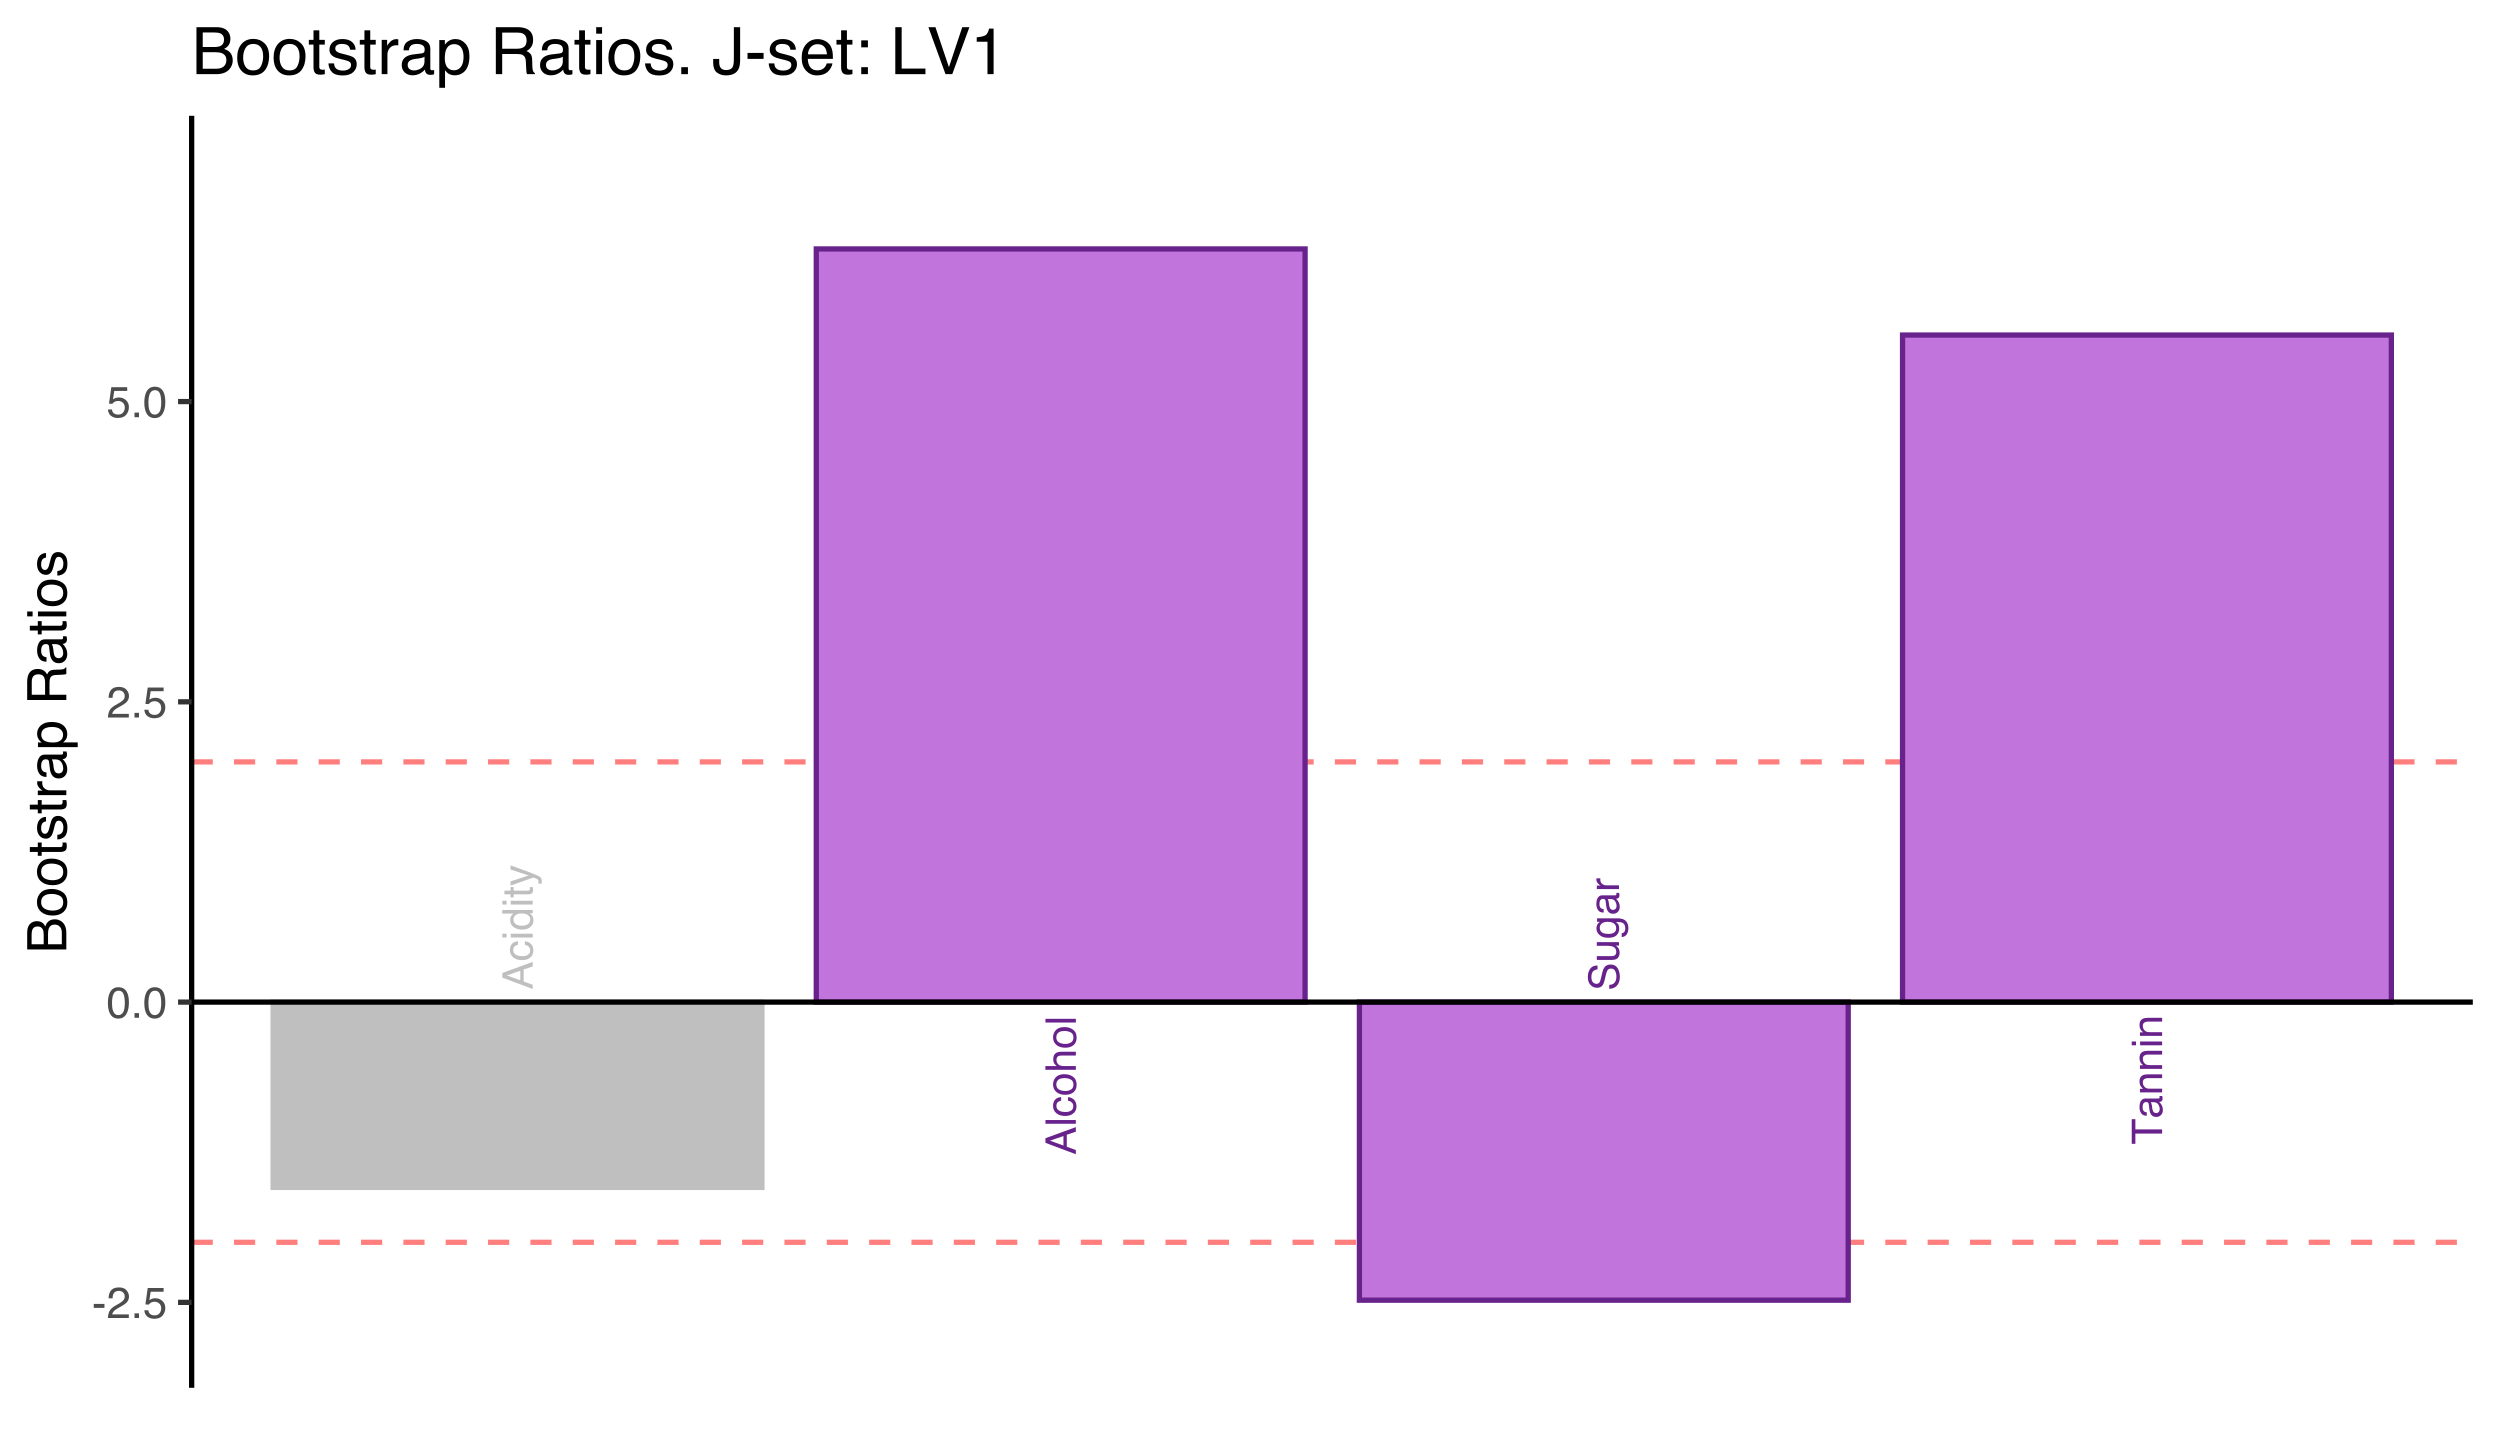 <?xml version="1.0" encoding="UTF-8"?>
<svg xmlns="http://www.w3.org/2000/svg" xmlns:xlink="http://www.w3.org/1999/xlink" width="504pt" height="288pt" viewBox="0 0 504 288" version="1.1">
<defs>
<g>
<symbol overflow="visible" id="glyph0-0">
<path style="stroke:none;" d="M 0 -0.281 L -6.125 -0.281 L -6.125 -5.125 L 0 -5.125 Z M -0.766 -4.359 L -5.359 -4.359 L -5.359 -1.047 L -0.766 -1.047 Z M -0.766 -4.359 "/>
</symbol>
<symbol overflow="visible" id="glyph0-1">
<path style="stroke:none;" d="M -2.5 -3.797 L -5.219 -2.859 L -2.5 -1.875 Z M -6.125 -2.422 L -6.125 -3.359 L 0 -5.594 L 0 -4.672 L -1.828 -4.062 L -1.828 -1.641 L 0 -0.969 L 0 -0.125 Z M -6.125 -2.422 "/>
</symbol>
<symbol overflow="visible" id="glyph0-2">
<path style="stroke:none;" d="M -4.594 -2.266 C -4.594 -2.773 -4.469 -3.188 -4.219 -3.5 C -3.977 -3.812 -3.562 -4 -2.969 -4.062 L -2.969 -3.344 C -3.238 -3.289 -3.461 -3.188 -3.641 -3.031 C -3.828 -2.875 -3.922 -2.617 -3.922 -2.266 C -3.922 -1.785 -3.688 -1.445 -3.219 -1.25 C -2.914 -1.113 -2.539 -1.047 -2.094 -1.047 C -1.645 -1.047 -1.27 -1.141 -0.969 -1.328 C -0.664 -1.516 -0.516 -1.812 -0.516 -2.219 C -0.516 -2.531 -0.609 -2.773 -0.797 -2.953 C -0.984 -3.141 -1.242 -3.27 -1.578 -3.344 L -1.578 -4.062 C -0.984 -3.977 -0.551 -3.77 -0.281 -3.438 C -0.008 -3.102 0.125 -2.676 0.125 -2.156 C 0.125 -1.57 -0.086 -1.109 -0.516 -0.766 C -0.941 -0.422 -1.473 -0.25 -2.109 -0.25 C -2.891 -0.25 -3.5 -0.438 -3.938 -0.812 C -4.375 -1.195 -4.594 -1.68 -4.594 -2.266 Z M -4.562 -2.156 Z M -4.562 -2.156 "/>
</symbol>
<symbol overflow="visible" id="glyph0-3">
<path style="stroke:none;" d="M -4.438 -0.547 L -4.438 -1.312 L 0 -1.312 L 0 -0.547 Z M -6.125 -0.547 L -6.125 -1.312 L -5.266 -1.312 L -5.266 -0.547 Z M -6.125 -0.547 "/>
</symbol>
<symbol overflow="visible" id="glyph0-4">
<path style="stroke:none;" d="M -2.172 -1.031 C -1.703 -1.031 -1.305 -1.129 -0.984 -1.328 C -0.66 -1.535 -0.5 -1.859 -0.5 -2.297 C -0.5 -2.648 -0.645 -2.938 -0.938 -3.156 C -1.238 -3.383 -1.672 -3.5 -2.234 -3.5 C -2.797 -3.5 -3.211 -3.379 -3.484 -3.141 C -3.754 -2.91 -3.891 -2.629 -3.891 -2.297 C -3.891 -1.922 -3.742 -1.613 -3.453 -1.375 C -3.16 -1.145 -2.734 -1.031 -2.172 -1.031 Z M -4.547 -2.156 C -4.547 -2.5 -4.473 -2.785 -4.328 -3.016 C -4.242 -3.148 -4.098 -3.301 -3.891 -3.469 L -6.141 -3.469 L -6.141 -4.188 L 0 -4.188 L 0 -3.516 L -0.625 -3.516 C -0.344 -3.336 -0.141 -3.129 -0.016 -2.891 C 0.098 -2.648 0.156 -2.379 0.156 -2.078 C 0.156 -1.578 -0.051 -1.145 -0.469 -0.781 C -0.883 -0.414 -1.441 -0.234 -2.141 -0.234 C -2.785 -0.234 -3.348 -0.398 -3.828 -0.734 C -4.305 -1.066 -4.547 -1.539 -4.547 -2.156 Z M -4.547 -2.156 "/>
</symbol>
<symbol overflow="visible" id="glyph0-5">
<path style="stroke:none;" d="M -5.703 -0.703 L -5.703 -1.453 L -4.469 -1.453 L -4.469 -2.172 L -3.844 -2.172 L -3.844 -1.453 L -0.938 -1.453 C -0.781 -1.453 -0.676 -1.504 -0.625 -1.609 C -0.594 -1.672 -0.578 -1.77 -0.578 -1.906 C -0.578 -1.945 -0.578 -1.988 -0.578 -2.031 C -0.578 -2.07 -0.582 -2.117 -0.594 -2.172 L 0 -2.172 C 0.02 -2.086 0.035 -2 0.047 -1.906 C 0.066 -1.812 0.078 -1.707 0.078 -1.594 C 0.078 -1.25 -0.008 -1.016 -0.188 -0.891 C -0.375 -0.766 -0.609 -0.703 -0.891 -0.703 L -3.844 -0.703 L -3.844 -0.094 L -4.469 -0.094 L -4.469 -0.703 Z M -5.703 -0.703 "/>
</symbol>
<symbol overflow="visible" id="glyph0-6">
<path style="stroke:none;" d="M -4.469 -3.344 L -4.469 -4.172 C -4.176 -4.055 -3.52 -3.82 -2.5 -3.469 C -1.738 -3.188 -1.113 -2.957 -0.625 -2.781 C 0.508 -2.344 1.203 -2.035 1.453 -1.859 C 1.703 -1.68 1.828 -1.379 1.828 -0.953 C 1.828 -0.836 1.82 -0.75 1.812 -0.688 C 1.801 -0.633 1.785 -0.566 1.766 -0.484 L 1.094 -0.484 C 1.125 -0.617 1.145 -0.711 1.156 -0.766 C 1.164 -0.828 1.172 -0.879 1.172 -0.922 C 1.172 -1.066 1.145 -1.172 1.094 -1.234 C 1.051 -1.297 0.992 -1.352 0.922 -1.406 C 0.898 -1.414 0.785 -1.461 0.578 -1.547 C 0.379 -1.629 0.227 -1.691 0.125 -1.734 L -4.469 -0.094 L -4.469 -0.938 L -0.828 -2.141 Z M -4.562 -2.125 Z M -4.562 -2.125 "/>
</symbol>
<symbol overflow="visible" id="glyph0-7">
<path style="stroke:none;" d="M -6.125 -0.578 L -6.125 -1.328 L 0 -1.328 L 0 -0.578 Z M -6.125 -0.578 "/>
</symbol>
<symbol overflow="visible" id="glyph0-8">
<path style="stroke:none;" d="M -0.484 -2.312 C -0.484 -2.812 -0.672 -3.156 -1.047 -3.344 C -1.422 -3.531 -1.836 -3.625 -2.297 -3.625 C -2.711 -3.625 -3.051 -3.555 -3.312 -3.422 C -3.727 -3.211 -3.938 -2.848 -3.938 -2.328 C -3.938 -1.867 -3.758 -1.535 -3.406 -1.328 C -3.062 -1.117 -2.641 -1.016 -2.141 -1.016 C -1.672 -1.016 -1.273 -1.117 -0.953 -1.328 C -0.641 -1.535 -0.484 -1.863 -0.484 -2.312 Z M -4.594 -2.344 C -4.594 -2.926 -4.398 -3.414 -4.016 -3.812 C -3.629 -4.207 -3.066 -4.406 -2.328 -4.406 C -1.609 -4.406 -1.016 -4.227 -0.547 -3.875 C -0.078 -3.531 0.156 -2.988 0.156 -2.25 C 0.156 -1.633 -0.047 -1.145 -0.453 -0.781 C -0.867 -0.426 -1.43 -0.25 -2.141 -0.25 C -2.879 -0.25 -3.473 -0.438 -3.922 -0.812 C -4.367 -1.195 -4.594 -1.707 -4.594 -2.344 Z M -4.562 -2.328 Z M -4.562 -2.328 "/>
</symbol>
<symbol overflow="visible" id="glyph0-9">
<path style="stroke:none;" d="M -6.141 -0.547 L -6.141 -1.297 L -3.859 -1.297 C -4.078 -1.473 -4.234 -1.633 -4.328 -1.781 C -4.484 -2.02 -4.562 -2.32 -4.562 -2.688 C -4.562 -3.332 -4.336 -3.77 -3.891 -4 C -3.641 -4.125 -3.297 -4.188 -2.859 -4.188 L 0 -4.188 L 0 -3.422 L -2.812 -3.422 C -3.133 -3.422 -3.375 -3.379 -3.531 -3.297 C -3.781 -3.16 -3.906 -2.906 -3.906 -2.531 C -3.906 -2.219 -3.797 -1.93 -3.578 -1.672 C -3.359 -1.422 -2.953 -1.297 -2.359 -1.297 L 0 -1.297 L 0 -0.547 Z M -6.141 -0.547 "/>
</symbol>
<symbol overflow="visible" id="glyph0-10">
<path style="stroke:none;" d="M -1.969 -1.188 C -1.625 -1.207 -1.344 -1.289 -1.125 -1.438 C -0.719 -1.707 -0.516 -2.191 -0.516 -2.891 C -0.516 -3.203 -0.562 -3.484 -0.656 -3.734 C -0.82 -4.234 -1.129 -4.484 -1.578 -4.484 C -1.91 -4.484 -2.148 -4.379 -2.297 -4.172 C -2.43 -3.961 -2.551 -3.629 -2.656 -3.172 L -2.844 -2.344 C -2.969 -1.801 -3.102 -1.422 -3.25 -1.203 C -3.5 -0.805 -3.879 -0.609 -4.391 -0.609 C -4.941 -0.609 -5.395 -0.801 -5.75 -1.188 C -6.102 -1.57 -6.281 -2.109 -6.281 -2.797 C -6.281 -3.441 -6.125 -3.988 -5.812 -4.438 C -5.5 -4.883 -5.004 -5.109 -4.328 -5.109 L -4.328 -4.328 C -4.648 -4.285 -4.898 -4.195 -5.078 -4.062 C -5.398 -3.812 -5.562 -3.383 -5.562 -2.781 C -5.562 -2.289 -5.457 -1.938 -5.25 -1.719 C -5.039 -1.508 -4.801 -1.406 -4.531 -1.406 C -4.227 -1.406 -4.008 -1.531 -3.875 -1.781 C -3.781 -1.945 -3.672 -2.316 -3.547 -2.891 L -3.344 -3.75 C -3.25 -4.164 -3.117 -4.484 -2.953 -4.703 C -2.672 -5.098 -2.258 -5.297 -1.719 -5.297 C -1.039 -5.297 -0.555 -5.047 -0.266 -4.547 C 0.023 -4.055 0.172 -3.484 0.172 -2.828 C 0.172 -2.066 -0.02 -1.473 -0.406 -1.047 C -0.789 -0.617 -1.312 -0.406 -1.969 -0.406 Z M -6.281 -2.859 Z M -6.281 -2.859 "/>
</symbol>
<symbol overflow="visible" id="glyph0-11">
<path style="stroke:none;" d="M -4.469 -1.297 L -1.5 -1.297 C -1.27 -1.297 -1.082 -1.332 -0.938 -1.406 C -0.676 -1.539 -0.547 -1.789 -0.547 -2.156 C -0.547 -2.676 -0.773 -3.031 -1.234 -3.219 C -1.484 -3.32 -1.828 -3.375 -2.266 -3.375 L -4.469 -3.375 L -4.469 -4.125 L 0 -4.125 L 0 -3.422 L -0.656 -3.422 C -0.488 -3.328 -0.348 -3.207 -0.234 -3.062 C 0.004 -2.77 0.125 -2.422 0.125 -2.016 C 0.125 -1.379 -0.086 -0.945 -0.516 -0.719 C -0.742 -0.594 -1.047 -0.531 -1.422 -0.531 L -4.469 -0.531 Z M -4.562 -2.328 Z M -4.562 -2.328 "/>
</symbol>
<symbol overflow="visible" id="glyph0-12">
<path style="stroke:none;" d="M -4.547 -2.125 C -4.547 -2.477 -4.457 -2.785 -4.281 -3.047 C -4.188 -3.18 -4.047 -3.32 -3.859 -3.469 L -4.422 -3.469 L -4.422 -4.172 L -0.359 -4.172 C 0.203 -4.172 0.648 -4.086 0.984 -3.922 C 1.586 -3.609 1.891 -3.02 1.891 -2.156 C 1.891 -1.676 1.781 -1.27 1.562 -0.938 C 1.344 -0.613 1.004 -0.43 0.547 -0.391 L 0.547 -1.156 C 0.754 -1.188 0.91 -1.258 1.016 -1.375 C 1.18 -1.539 1.266 -1.805 1.266 -2.172 C 1.266 -2.742 1.062 -3.117 0.656 -3.297 C 0.414 -3.398 -0.008 -3.445 -0.625 -3.438 C -0.395 -3.289 -0.223 -3.113 -0.109 -2.906 C -0.004 -2.695 0.047 -2.414 0.047 -2.062 C 0.047 -1.582 -0.117 -1.16 -0.453 -0.797 C -0.797 -0.43 -1.363 -0.25 -2.156 -0.25 C -2.906 -0.25 -3.488 -0.43 -3.906 -0.797 C -4.332 -1.16 -4.547 -1.602 -4.547 -2.125 Z M -2.25 -3.469 C -2.801 -3.469 -3.207 -3.352 -3.469 -3.125 C -3.738 -2.906 -3.875 -2.617 -3.875 -2.266 C -3.875 -1.734 -3.629 -1.367 -3.141 -1.172 C -2.867 -1.078 -2.52 -1.031 -2.094 -1.031 C -1.594 -1.031 -1.211 -1.129 -0.953 -1.328 C -0.691 -1.535 -0.562 -1.812 -0.562 -2.156 C -0.562 -2.695 -0.801 -3.078 -1.281 -3.297 C -1.562 -3.41 -1.883 -3.469 -2.25 -3.469 Z M -4.562 -2.219 Z M -4.562 -2.219 "/>
</symbol>
<symbol overflow="visible" id="glyph0-13">
<path style="stroke:none;" d="M -1.188 -1.125 C -0.969 -1.125 -0.797 -1.203 -0.672 -1.359 C -0.547 -1.516 -0.484 -1.703 -0.484 -1.922 C -0.484 -2.18 -0.547 -2.438 -0.672 -2.688 C -0.867 -3.102 -1.203 -3.312 -1.672 -3.312 L -2.266 -3.312 C -2.211 -3.219 -2.164 -3.098 -2.125 -2.953 C -2.082 -2.816 -2.055 -2.676 -2.047 -2.531 L -1.984 -2.078 C -1.941 -1.805 -1.883 -1.602 -1.812 -1.469 C -1.676 -1.238 -1.469 -1.125 -1.188 -1.125 Z M -2.703 -2.938 C -2.723 -3.113 -2.797 -3.227 -2.922 -3.281 C -2.984 -3.32 -3.078 -3.344 -3.203 -3.344 C -3.461 -3.344 -3.648 -3.25 -3.766 -3.062 C -3.879 -2.883 -3.938 -2.625 -3.938 -2.281 C -3.938 -1.895 -3.832 -1.617 -3.625 -1.453 C -3.5 -1.359 -3.32 -1.297 -3.094 -1.266 L -3.094 -0.578 C -3.645 -0.586 -4.023 -0.766 -4.234 -1.109 C -4.453 -1.453 -4.562 -1.848 -4.562 -2.297 C -4.562 -2.828 -4.461 -3.254 -4.266 -3.578 C -4.066 -3.898 -3.758 -4.062 -3.344 -4.062 L -0.766 -4.062 C -0.691 -4.062 -0.629 -4.078 -0.578 -4.109 C -0.535 -4.141 -0.516 -4.207 -0.516 -4.312 C -0.516 -4.344 -0.516 -4.379 -0.516 -4.422 C -0.516 -4.461 -0.52 -4.508 -0.531 -4.562 L 0.016 -4.562 C 0.055 -4.445 0.078 -4.359 0.078 -4.297 C 0.086 -4.234 0.094 -4.148 0.094 -4.047 C 0.094 -3.785 0.004 -3.598 -0.172 -3.484 C -0.273 -3.422 -0.414 -3.379 -0.594 -3.359 C -0.395 -3.203 -0.219 -2.977 -0.062 -2.688 C 0.082 -2.406 0.156 -2.094 0.156 -1.75 C 0.156 -1.332 0.031 -0.992 -0.219 -0.734 C -0.477 -0.473 -0.797 -0.344 -1.172 -0.344 C -1.586 -0.344 -1.906 -0.469 -2.125 -0.719 C -2.352 -0.977 -2.492 -1.32 -2.547 -1.75 Z M -4.562 -2.312 Z M -4.562 -2.312 "/>
</symbol>
<symbol overflow="visible" id="glyph0-14">
<path style="stroke:none;" d="M -4.469 -0.578 L -4.469 -1.281 L -3.688 -1.281 C -3.844 -1.344 -4.023 -1.484 -4.234 -1.703 C -4.453 -1.93 -4.562 -2.195 -4.562 -2.5 C -4.562 -2.508 -4.555 -2.531 -4.547 -2.562 C -4.547 -2.602 -4.547 -2.66 -4.547 -2.734 L -3.75 -2.734 C -3.758 -2.691 -3.766 -2.648 -3.766 -2.609 C -3.766 -2.578 -3.766 -2.539 -3.766 -2.5 C -3.766 -2.113 -3.645 -1.82 -3.406 -1.625 C -3.164 -1.426 -2.883 -1.328 -2.562 -1.328 L 0 -1.328 L 0 -0.578 Z M -4.469 -0.578 "/>
</symbol>
<symbol overflow="visible" id="glyph0-15">
<path style="stroke:none;" d="M -6.125 -5.109 L -5.391 -5.109 L -5.391 -3.047 L 0 -3.047 L 0 -2.203 L -5.391 -2.203 L -5.391 -0.141 L -6.125 -0.141 Z M -6.125 -5.109 "/>
</symbol>
<symbol overflow="visible" id="glyph0-16">
<path style="stroke:none;" d="M -4.469 -0.547 L -4.469 -1.266 L -3.828 -1.266 C -4.086 -1.473 -4.273 -1.691 -4.391 -1.922 C -4.504 -2.16 -4.562 -2.426 -4.562 -2.719 C -4.562 -3.352 -4.344 -3.781 -3.906 -4 C -3.656 -4.125 -3.305 -4.188 -2.859 -4.188 L 0 -4.188 L 0 -3.422 L -2.812 -3.422 C -3.082 -3.422 -3.301 -3.379 -3.469 -3.297 C -3.75 -3.172 -3.891 -2.93 -3.891 -2.578 C -3.891 -2.398 -3.867 -2.254 -3.828 -2.141 C -3.766 -1.93 -3.645 -1.75 -3.469 -1.594 C -3.32 -1.469 -3.172 -1.383 -3.016 -1.344 C -2.859 -1.312 -2.633 -1.297 -2.344 -1.297 L 0 -1.297 L 0 -0.547 Z M -4.562 -2.312 Z M -4.562 -2.312 "/>
</symbol>
<symbol overflow="visible" id="glyph1-0">
<path style="stroke:none;" d="M 0.281 0 L 0.281 -6.312 L 5.297 -6.312 L 5.297 0 Z M 4.5 -0.797 L 4.5 -5.516 L 1.078 -5.516 L 1.078 -0.797 Z M 4.5 -0.797 "/>
</symbol>
<symbol overflow="visible" id="glyph1-1">
<path style="stroke:none;" d="M 0.359 -2.844 L 2.516 -2.844 L 2.516 -2.047 L 0.359 -2.047 Z M 0.359 -2.844 "/>
</symbol>
<symbol overflow="visible" id="glyph1-2">
<path style="stroke:none;" d="M 0.281 0 C 0.301 -0.531 0.406 -0.988 0.594 -1.375 C 0.789 -1.77 1.164 -2.129 1.719 -2.453 L 2.547 -2.922 C 2.91 -3.141 3.164 -3.328 3.312 -3.484 C 3.551 -3.711 3.672 -3.984 3.672 -4.297 C 3.672 -4.648 3.562 -4.93 3.344 -5.141 C 3.133 -5.359 2.848 -5.469 2.484 -5.469 C 1.961 -5.469 1.598 -5.266 1.391 -4.859 C 1.285 -4.648 1.227 -4.352 1.219 -3.969 L 0.422 -3.969 C 0.43 -4.5 0.531 -4.938 0.719 -5.281 C 1.051 -5.875 1.645 -6.172 2.5 -6.172 C 3.195 -6.172 3.707 -5.977 4.031 -5.594 C 4.363 -5.219 4.531 -4.797 4.531 -4.328 C 4.531 -3.836 4.352 -3.414 4 -3.062 C 3.801 -2.863 3.441 -2.617 2.922 -2.328 L 2.344 -2 C 2.062 -1.844 1.836 -1.695 1.672 -1.562 C 1.391 -1.312 1.211 -1.035 1.141 -0.734 L 4.5 -0.734 L 4.5 0 Z M 0.281 0 "/>
</symbol>
<symbol overflow="visible" id="glyph1-3">
<path style="stroke:none;" d="M 0.75 -0.938 L 1.656 -0.938 L 1.656 0 L 0.75 0 Z M 0.75 -0.938 "/>
</symbol>
<symbol overflow="visible" id="glyph1-4">
<path style="stroke:none;" d="M 1.094 -1.562 C 1.133 -1.125 1.336 -0.82 1.703 -0.656 C 1.879 -0.57 2.094 -0.531 2.344 -0.531 C 2.801 -0.531 3.141 -0.676 3.359 -0.969 C 3.578 -1.258 3.688 -1.582 3.688 -1.938 C 3.688 -2.363 3.555 -2.691 3.297 -2.922 C 3.035 -3.16 2.719 -3.281 2.344 -3.281 C 2.082 -3.281 1.852 -3.227 1.656 -3.125 C 1.469 -3.02 1.305 -2.879 1.172 -2.703 L 0.5 -2.734 L 0.969 -6.047 L 4.172 -6.047 L 4.172 -5.297 L 1.562 -5.297 L 1.297 -3.594 C 1.43 -3.695 1.566 -3.773 1.703 -3.828 C 1.93 -3.93 2.195 -3.984 2.5 -3.984 C 3.062 -3.984 3.535 -3.801 3.922 -3.438 C 4.316 -3.07 4.516 -2.609 4.516 -2.047 C 4.516 -1.461 4.332 -0.945 3.969 -0.5 C 3.613 -0.062 3.047 0.156 2.266 0.156 C 1.754 0.156 1.305 0.016 0.922 -0.266 C 0.547 -0.547 0.332 -0.977 0.281 -1.562 Z M 1.094 -1.562 "/>
</symbol>
<symbol overflow="visible" id="glyph1-5">
<path style="stroke:none;" d="M 2.375 -6.156 C 3.176 -6.156 3.754 -5.828 4.109 -5.172 C 4.379 -4.66 4.516 -3.961 4.516 -3.078 C 4.516 -2.242 4.391 -1.555 4.141 -1.016 C 3.785 -0.223 3.195 0.172 2.375 0.172 C 1.633 0.172 1.082 -0.148 0.719 -0.797 C 0.426 -1.328 0.281 -2.047 0.281 -2.953 C 0.281 -3.648 0.367 -4.25 0.547 -4.75 C 0.879 -5.688 1.488 -6.156 2.375 -6.156 Z M 2.375 -0.531 C 2.77 -0.531 3.086 -0.707 3.328 -1.062 C 3.566 -1.426 3.688 -2.086 3.688 -3.047 C 3.688 -3.754 3.598 -4.332 3.422 -4.781 C 3.254 -5.227 2.922 -5.453 2.422 -5.453 C 1.973 -5.453 1.641 -5.238 1.422 -4.812 C 1.211 -4.383 1.109 -3.754 1.109 -2.922 C 1.109 -2.297 1.176 -1.789 1.312 -1.406 C 1.52 -0.82 1.875 -0.531 2.375 -0.531 Z M 2.375 -0.531 "/>
</symbol>
<symbol overflow="visible" id="glyph2-0">
<path style="stroke:none;" d="M 0 -0.359 L -7.891 -0.359 L -7.891 -6.625 L 0 -6.625 Z M -0.984 -5.625 L -6.906 -5.625 L -6.906 -1.344 L -0.984 -1.344 Z M -0.984 -5.625 "/>
</symbol>
<symbol overflow="visible" id="glyph2-1">
<path style="stroke:none;" d="M -4.562 -3.797 C -4.562 -4.254 -4.625 -4.609 -4.75 -4.859 C -4.938 -5.254 -5.289 -5.453 -5.812 -5.453 C -6.32 -5.453 -6.664 -5.238 -6.844 -4.812 C -6.945 -4.582 -7 -4.234 -7 -3.766 L -7 -1.859 L -4.562 -1.859 Z M -0.906 -4.156 C -0.906 -4.812 -1.098 -5.281 -1.484 -5.562 C -1.723 -5.738 -2.016 -5.828 -2.359 -5.828 C -2.93 -5.828 -3.32 -5.57 -3.531 -5.062 C -3.633 -4.789 -3.688 -4.43 -3.688 -3.984 L -3.688 -1.859 L -0.906 -1.859 Z M -7.891 -0.812 L -7.891 -4.203 C -7.891 -5.129 -7.613 -5.785 -7.062 -6.172 C -6.738 -6.398 -6.363 -6.516 -5.938 -6.516 C -5.438 -6.516 -5.023 -6.375 -4.703 -6.094 C -4.535 -5.945 -4.383 -5.734 -4.25 -5.453 C -4.094 -5.859 -3.922 -6.16 -3.734 -6.359 C -3.391 -6.711 -2.91 -6.891 -2.297 -6.891 C -1.797 -6.891 -1.336 -6.734 -0.922 -6.422 C -0.305 -5.941 0 -5.18 0 -4.141 L 0 -0.812 Z M -7.891 -0.812 "/>
</symbol>
<symbol overflow="visible" id="glyph2-2">
<path style="stroke:none;" d="M -0.625 -2.984 C -0.625 -3.629 -0.863 -4.07 -1.344 -4.312 C -1.832 -4.551 -2.375 -4.672 -2.969 -4.672 C -3.508 -4.672 -3.945 -4.582 -4.281 -4.406 C -4.812 -4.133 -5.078 -3.664 -5.078 -3 C -5.078 -2.406 -4.848 -1.973 -4.391 -1.703 C -3.941 -1.441 -3.398 -1.312 -2.766 -1.312 C -2.148 -1.312 -1.641 -1.441 -1.234 -1.703 C -0.828 -1.973 -0.625 -2.398 -0.625 -2.984 Z M -5.922 -3.031 C -5.922 -3.77 -5.672 -4.395 -5.172 -4.906 C -4.68 -5.414 -3.957 -5.672 -3 -5.672 C -2.07 -5.672 -1.305 -5.445 -0.703 -5 C -0.098 -4.551 0.203 -3.852 0.203 -2.906 C 0.203 -2.113 -0.062 -1.484 -0.594 -1.016 C -1.125 -0.547 -1.844 -0.312 -2.75 -0.312 C -3.719 -0.312 -4.488 -0.555 -5.062 -1.047 C -5.633 -1.535 -5.922 -2.195 -5.922 -3.031 Z M -5.891 -3 Z M -5.891 -3 "/>
</symbol>
<symbol overflow="visible" id="glyph2-3">
<path style="stroke:none;" d="M -7.359 -0.906 L -7.359 -1.875 L -5.75 -1.875 L -5.75 -2.797 L -4.969 -2.797 L -4.969 -1.875 L -1.203 -1.875 C -1.004 -1.875 -0.875 -1.941 -0.812 -2.078 C -0.77 -2.16 -0.75 -2.285 -0.75 -2.453 C -0.75 -2.504 -0.75 -2.555 -0.75 -2.609 C -0.75 -2.66 -0.754 -2.723 -0.766 -2.797 L 0 -2.797 C 0.031 -2.68 0.051 -2.562 0.062 -2.438 C 0.082 -2.32 0.094 -2.195 0.094 -2.062 C 0.094 -1.613 -0.02 -1.305 -0.25 -1.141 C -0.488 -0.984 -0.789 -0.906 -1.156 -0.906 L -4.969 -0.906 L -4.969 -0.125 L -5.75 -0.125 L -5.75 -0.906 Z M -7.359 -0.906 "/>
</symbol>
<symbol overflow="visible" id="glyph2-4">
<path style="stroke:none;" d="M -1.812 -1.281 C -1.488 -1.312 -1.238 -1.395 -1.062 -1.531 C -0.75 -1.77 -0.594 -2.191 -0.594 -2.797 C -0.594 -3.148 -0.672 -3.461 -0.828 -3.734 C -0.984 -4.004 -1.223 -4.141 -1.547 -4.141 C -1.797 -4.141 -1.984 -4.031 -2.109 -3.812 C -2.191 -3.676 -2.285 -3.398 -2.391 -2.984 L -2.578 -2.219 C -2.703 -1.727 -2.836 -1.367 -2.984 -1.141 C -3.254 -0.723 -3.617 -0.516 -4.078 -0.516 C -4.617 -0.516 -5.055 -0.707 -5.391 -1.094 C -5.734 -1.488 -5.906 -2.02 -5.906 -2.688 C -5.906 -3.551 -5.648 -4.176 -5.141 -4.562 C -4.816 -4.801 -4.469 -4.914 -4.094 -4.906 L -4.094 -4 C -4.312 -3.977 -4.508 -3.898 -4.688 -3.766 C -4.945 -3.547 -5.078 -3.16 -5.078 -2.609 C -5.078 -2.242 -5.004 -1.969 -4.859 -1.781 C -4.723 -1.594 -4.539 -1.5 -4.312 -1.5 C -4.062 -1.5 -3.863 -1.625 -3.719 -1.875 C -3.625 -2.008 -3.539 -2.219 -3.469 -2.5 L -3.312 -3.141 C -3.145 -3.836 -2.984 -4.301 -2.828 -4.531 C -2.578 -4.914 -2.191 -5.109 -1.672 -5.109 C -1.148 -5.109 -0.703 -4.91 -0.328 -4.516 C 0.035 -4.129 0.219 -3.539 0.219 -2.75 C 0.219 -1.895 0.023 -1.285 -0.359 -0.922 C -0.754 -0.566 -1.238 -0.379 -1.812 -0.359 Z M -5.891 -2.719 Z M -5.891 -2.719 "/>
</symbol>
<symbol overflow="visible" id="glyph2-5">
<path style="stroke:none;" d="M -5.75 -0.734 L -5.75 -1.656 L -4.766 -1.656 C -4.953 -1.727 -5.18 -1.91 -5.453 -2.203 C -5.734 -2.492 -5.875 -2.832 -5.875 -3.219 C -5.875 -3.238 -5.875 -3.27 -5.875 -3.312 C -5.875 -3.352 -5.867 -3.426 -5.859 -3.531 L -4.828 -3.531 C -4.836 -3.477 -4.844 -3.426 -4.844 -3.375 C -4.852 -3.32 -4.859 -3.27 -4.859 -3.219 C -4.859 -2.727 -4.703 -2.352 -4.391 -2.094 C -4.078 -1.832 -3.719 -1.703 -3.312 -1.703 L 0 -1.703 L 0 -0.734 Z M -5.75 -0.734 "/>
</symbol>
<symbol overflow="visible" id="glyph2-6">
<path style="stroke:none;" d="M -1.531 -1.453 C -1.25 -1.453 -1.023 -1.551 -0.859 -1.75 C -0.703 -1.957 -0.625 -2.203 -0.625 -2.484 C -0.625 -2.816 -0.703 -3.145 -0.859 -3.469 C -1.117 -4.008 -1.551 -4.281 -2.156 -4.281 L -2.922 -4.281 C -2.848 -4.156 -2.785 -4 -2.734 -3.812 C -2.691 -3.633 -2.656 -3.453 -2.625 -3.266 L -2.562 -2.688 C -2.508 -2.332 -2.438 -2.066 -2.344 -1.891 C -2.164 -1.598 -1.895 -1.453 -1.531 -1.453 Z M -3.484 -3.797 C -3.516 -4.016 -3.609 -4.16 -3.766 -4.234 C -3.848 -4.273 -3.973 -4.297 -4.141 -4.297 C -4.461 -4.297 -4.695 -4.176 -4.844 -3.938 C -5 -3.707 -5.078 -3.375 -5.078 -2.938 C -5.078 -2.438 -4.941 -2.082 -4.672 -1.875 C -4.516 -1.75 -4.289 -1.672 -4 -1.641 L -4 -0.734 C -4.707 -0.754 -5.195 -0.984 -5.469 -1.422 C -5.75 -1.867 -5.891 -2.383 -5.891 -2.969 C -5.891 -3.645 -5.758 -4.191 -5.5 -4.609 C -5.25 -5.035 -4.848 -5.25 -4.297 -5.25 L -0.984 -5.25 C -0.891 -5.25 -0.812 -5.266 -0.75 -5.297 C -0.688 -5.336 -0.656 -5.426 -0.656 -5.562 C -0.656 -5.602 -0.656 -5.648 -0.656 -5.703 C -0.664 -5.766 -0.676 -5.82 -0.688 -5.875 L 0.031 -5.875 C 0.07 -5.727 0.098 -5.613 0.109 -5.531 C 0.117 -5.457 0.125 -5.352 0.125 -5.219 C 0.125 -4.883 0.004 -4.641 -0.234 -4.484 C -0.359 -4.41 -0.535 -4.359 -0.766 -4.328 C -0.504 -4.129 -0.281 -3.844 -0.094 -3.469 C 0.094 -3.102 0.188 -2.695 0.188 -2.25 C 0.188 -1.719 0.023 -1.281 -0.297 -0.938 C -0.617 -0.602 -1.023 -0.438 -1.516 -0.438 C -2.047 -0.438 -2.457 -0.602 -2.75 -0.938 C -3.039 -1.27 -3.223 -1.707 -3.297 -2.25 Z M -5.891 -2.984 Z M -5.891 -2.984 "/>
</symbol>
<symbol overflow="visible" id="glyph2-7">
<path style="stroke:none;" d="M -0.656 -3.141 C -0.656 -3.586 -0.844 -3.957 -1.219 -4.25 C -1.594 -4.551 -2.156 -4.703 -2.906 -4.703 C -3.363 -4.703 -3.758 -4.641 -4.094 -4.516 C -4.727 -4.266 -5.047 -3.805 -5.047 -3.141 C -5.047 -2.461 -4.711 -2.004 -4.047 -1.766 C -3.68 -1.629 -3.223 -1.562 -2.672 -1.562 C -2.234 -1.562 -1.859 -1.629 -1.547 -1.766 C -0.953 -2.016 -0.656 -2.473 -0.656 -3.141 Z M -5.719 -0.641 L -5.719 -1.578 L -4.969 -1.578 C -5.227 -1.766 -5.426 -1.973 -5.562 -2.203 C -5.781 -2.535 -5.891 -2.922 -5.891 -3.359 C -5.891 -4.004 -5.641 -4.555 -5.141 -5.016 C -4.641 -5.473 -3.926 -5.703 -3 -5.703 C -1.75 -5.703 -0.852 -5.375 -0.312 -4.719 C 0.02 -4.301 0.188 -3.816 0.188 -3.266 C 0.188 -2.828 0.094 -2.461 -0.094 -2.172 C -0.195 -2.004 -0.379 -1.812 -0.641 -1.594 L 2.297 -1.594 L 2.297 -0.641 Z M -5.719 -0.641 "/>
</symbol>
<symbol overflow="visible" id="glyph2-8">
<path style="stroke:none;" d=""/>
</symbol>
<symbol overflow="visible" id="glyph2-9">
<path style="stroke:none;" d="M -4.281 -4.5 C -4.281 -5.008 -4.379 -5.41 -4.578 -5.703 C -4.773 -5.992 -5.133 -6.141 -5.656 -6.141 C -6.219 -6.141 -6.602 -5.93 -6.812 -5.516 C -6.914 -5.297 -6.969 -5.004 -6.969 -4.641 L -6.969 -2.031 L -4.281 -2.031 Z M -7.891 -0.969 L -7.891 -4.625 C -7.891 -5.219 -7.801 -5.711 -7.625 -6.109 C -7.289 -6.848 -6.672 -7.219 -5.766 -7.219 C -5.285 -7.219 -4.895 -7.117 -4.594 -6.922 C -4.301 -6.734 -4.062 -6.461 -3.875 -6.109 C -3.75 -6.41 -3.582 -6.641 -3.375 -6.797 C -3.176 -6.953 -2.848 -7.039 -2.391 -7.062 L -1.328 -7.094 C -1.023 -7.102 -0.801 -7.129 -0.656 -7.172 C -0.406 -7.234 -0.242 -7.348 -0.172 -7.516 L 0 -7.516 L 0 -6.203 C -0.07 -6.172 -0.16 -6.145 -0.266 -6.125 C -0.367 -6.102 -0.578 -6.082 -0.891 -6.062 L -2.203 -6 C -2.711 -5.977 -3.055 -5.789 -3.234 -5.438 C -3.336 -5.227 -3.391 -4.906 -3.391 -4.469 L -3.391 -2.031 L 0 -2.031 L 0 -0.969 Z M -7.891 -0.969 "/>
</symbol>
<symbol overflow="visible" id="glyph2-10">
<path style="stroke:none;" d="M -5.719 -0.703 L -5.719 -1.688 L 0 -1.688 L 0 -0.703 Z M -7.891 -0.703 L -7.891 -1.688 L -6.797 -1.688 L -6.797 -0.703 Z M -7.891 -0.703 "/>
</symbol>
<symbol overflow="visible" id="glyph3-0">
<path style="stroke:none;" d="M 0.422 0 L 0.422 -9.469 L 7.938 -9.469 L 7.938 0 Z M 6.75 -1.188 L 6.75 -8.281 L 1.609 -8.281 L 1.609 -1.188 Z M 6.75 -1.188 "/>
</symbol>
<symbol overflow="visible" id="glyph3-1">
<path style="stroke:none;" d="M 4.562 -5.469 C 5.102 -5.469 5.523 -5.539 5.828 -5.688 C 6.297 -5.926 6.531 -6.352 6.531 -6.969 C 6.531 -7.582 6.281 -8 5.781 -8.219 C 5.5 -8.344 5.078 -8.406 4.516 -8.406 L 2.234 -8.406 L 2.234 -5.469 Z M 5 -1.094 C 5.781 -1.094 6.336 -1.32 6.672 -1.781 C 6.891 -2.07 7 -2.422 7 -2.828 C 7 -3.516 6.691 -3.984 6.078 -4.234 C 5.742 -4.359 5.312 -4.422 4.781 -4.422 L 2.234 -4.422 L 2.234 -1.094 Z M 0.969 -9.469 L 5.047 -9.469 C 6.148 -9.469 6.938 -9.141 7.406 -8.484 C 7.676 -8.086 7.812 -7.633 7.812 -7.125 C 7.812 -6.531 7.645 -6.039 7.312 -5.656 C 7.133 -5.445 6.879 -5.258 6.547 -5.094 C 7.035 -4.914 7.398 -4.707 7.641 -4.469 C 8.066 -4.062 8.281 -3.492 8.281 -2.766 C 8.281 -2.148 8.086 -1.598 7.703 -1.109 C 7.129 -0.367 6.223 0 4.984 0 L 0.969 0 Z M 0.969 -9.469 "/>
</symbol>
<symbol overflow="visible" id="glyph3-2">
<path style="stroke:none;" d="M 3.594 -0.75 C 4.363 -0.75 4.891 -1.039 5.172 -1.625 C 5.461 -2.207 5.609 -2.852 5.609 -3.562 C 5.609 -4.207 5.504 -4.734 5.297 -5.141 C 4.961 -5.773 4.398 -6.094 3.609 -6.094 C 2.898 -6.094 2.383 -5.82 2.062 -5.281 C 1.738 -4.738 1.578 -4.082 1.578 -3.312 C 1.578 -2.582 1.738 -1.973 2.062 -1.484 C 2.383 -0.992 2.895 -0.75 3.594 -0.75 Z M 3.641 -7.109 C 4.523 -7.109 5.273 -6.812 5.891 -6.219 C 6.504 -5.625 6.812 -4.75 6.812 -3.594 C 6.812 -2.477 6.539 -1.555 6 -0.828 C 5.457 -0.109 4.617 0.25 3.484 0.25 C 2.535 0.25 1.781 -0.066 1.219 -0.703 C 0.656 -1.348 0.375 -2.211 0.375 -3.297 C 0.375 -4.461 0.664 -5.391 1.25 -6.078 C 1.844 -6.766 2.641 -7.109 3.641 -7.109 Z M 3.594 -7.078 Z M 3.594 -7.078 "/>
</symbol>
<symbol overflow="visible" id="glyph3-3">
<path style="stroke:none;" d="M 1.078 -8.828 L 2.25 -8.828 L 2.25 -6.906 L 3.359 -6.906 L 3.359 -5.953 L 2.25 -5.953 L 2.25 -1.453 C 2.25 -1.211 2.332 -1.051 2.5 -0.969 C 2.594 -0.914 2.742 -0.891 2.953 -0.891 C 3.004 -0.891 3.062 -0.891 3.125 -0.891 C 3.195 -0.898 3.273 -0.91 3.359 -0.922 L 3.359 0 C 3.223 0.039 3.082 0.066 2.938 0.078 C 2.801 0.098 2.645 0.109 2.469 0.109 C 1.926 0.109 1.555 -0.023 1.359 -0.297 C 1.172 -0.578 1.078 -0.941 1.078 -1.391 L 1.078 -5.953 L 0.141 -5.953 L 0.141 -6.906 L 1.078 -6.906 Z M 1.078 -8.828 "/>
</symbol>
<symbol overflow="visible" id="glyph3-4">
<path style="stroke:none;" d="M 1.547 -2.172 C 1.578 -1.773 1.672 -1.477 1.828 -1.281 C 2.117 -0.906 2.629 -0.719 3.359 -0.719 C 3.785 -0.719 4.16 -0.812 4.484 -1 C 4.816 -1.188 4.984 -1.473 4.984 -1.859 C 4.984 -2.16 4.848 -2.391 4.578 -2.547 C 4.41 -2.641 4.082 -2.75 3.594 -2.875 L 2.672 -3.094 C 2.078 -3.238 1.641 -3.406 1.359 -3.594 C 0.867 -3.906 0.625 -4.336 0.625 -4.891 C 0.625 -5.547 0.859 -6.07 1.328 -6.469 C 1.797 -6.875 2.426 -7.078 3.219 -7.078 C 4.258 -7.078 5.008 -6.773 5.469 -6.172 C 5.758 -5.785 5.898 -5.367 5.891 -4.922 L 4.797 -4.922 C 4.773 -5.18 4.68 -5.422 4.516 -5.641 C 4.254 -5.941 3.797 -6.094 3.141 -6.094 C 2.691 -6.094 2.352 -6.008 2.125 -5.844 C 1.906 -5.676 1.797 -5.453 1.797 -5.172 C 1.797 -4.867 1.945 -4.629 2.25 -4.453 C 2.414 -4.348 2.664 -4.254 3 -4.172 L 3.766 -3.984 C 4.598 -3.785 5.16 -3.586 5.453 -3.391 C 5.898 -3.098 6.125 -2.633 6.125 -2 C 6.125 -1.383 5.891 -0.852 5.422 -0.406 C 4.953 0.039 4.242 0.266 3.297 0.266 C 2.266 0.266 1.535 0.031 1.109 -0.438 C 0.68 -0.906 0.453 -1.484 0.422 -2.172 Z M 3.25 -7.078 Z M 3.25 -7.078 "/>
</symbol>
<symbol overflow="visible" id="glyph3-5">
<path style="stroke:none;" d="M 0.891 -6.906 L 1.984 -6.906 L 1.984 -5.719 C 2.078 -5.945 2.297 -6.227 2.641 -6.562 C 2.992 -6.895 3.406 -7.062 3.875 -7.062 C 3.895 -7.062 3.93 -7.055 3.984 -7.047 C 4.035 -7.047 4.117 -7.039 4.234 -7.031 L 4.234 -5.797 C 4.172 -5.816 4.109 -5.828 4.047 -5.828 C 3.992 -5.828 3.93 -5.828 3.859 -5.828 C 3.273 -5.828 2.828 -5.641 2.516 -5.266 C 2.203 -4.891 2.047 -4.457 2.047 -3.969 L 2.047 0 L 0.891 0 Z M 0.891 -6.906 "/>
</symbol>
<symbol overflow="visible" id="glyph3-6">
<path style="stroke:none;" d="M 1.734 -1.844 C 1.734 -1.5 1.852 -1.227 2.094 -1.031 C 2.344 -0.844 2.641 -0.75 2.984 -0.75 C 3.391 -0.75 3.785 -0.844 4.172 -1.031 C 4.805 -1.352 5.125 -1.867 5.125 -2.578 L 5.125 -3.516 C 4.988 -3.422 4.805 -3.344 4.578 -3.281 C 4.359 -3.227 4.141 -3.188 3.922 -3.156 L 3.219 -3.062 C 2.801 -3.008 2.488 -2.922 2.281 -2.797 C 1.914 -2.598 1.734 -2.281 1.734 -1.844 Z M 4.547 -4.188 C 4.816 -4.219 5 -4.328 5.094 -4.516 C 5.133 -4.617 5.156 -4.77 5.156 -4.969 C 5.156 -5.363 5.016 -5.648 4.734 -5.828 C 4.453 -6.004 4.051 -6.094 3.531 -6.094 C 2.926 -6.094 2.5 -5.93 2.25 -5.609 C 2.102 -5.422 2.008 -5.148 1.969 -4.797 L 0.891 -4.797 C 0.91 -5.648 1.188 -6.242 1.719 -6.578 C 2.25 -6.91 2.863 -7.078 3.562 -7.078 C 4.375 -7.078 5.031 -6.922 5.531 -6.609 C 6.039 -6.297 6.297 -5.812 6.297 -5.156 L 6.297 -1.188 C 6.297 -1.062 6.316 -0.961 6.359 -0.891 C 6.41 -0.816 6.516 -0.781 6.672 -0.781 C 6.723 -0.781 6.781 -0.785 6.844 -0.797 C 6.914 -0.805 6.988 -0.816 7.062 -0.828 L 7.062 0.031 C 6.875 0.082 6.734 0.113 6.641 0.125 C 6.547 0.133 6.422 0.141 6.266 0.141 C 5.859 0.141 5.566 0 5.391 -0.281 C 5.297 -0.426 5.227 -0.641 5.188 -0.922 C 4.945 -0.609 4.602 -0.336 4.156 -0.109 C 3.719 0.117 3.234 0.234 2.703 0.234 C 2.066 0.234 1.547 0.039 1.141 -0.344 C 0.734 -0.738 0.531 -1.227 0.531 -1.812 C 0.531 -2.445 0.727 -2.941 1.125 -3.297 C 1.531 -3.648 2.055 -3.867 2.703 -3.953 Z M 3.594 -7.078 Z M 3.594 -7.078 "/>
</symbol>
<symbol overflow="visible" id="glyph3-7">
<path style="stroke:none;" d="M 3.766 -0.781 C 4.305 -0.781 4.754 -1.004 5.109 -1.453 C 5.473 -1.91 5.656 -2.594 5.656 -3.5 C 5.656 -4.039 5.578 -4.508 5.422 -4.906 C 5.117 -5.664 4.566 -6.047 3.766 -6.047 C 2.961 -6.047 2.41 -5.645 2.109 -4.844 C 1.953 -4.414 1.875 -3.867 1.875 -3.203 C 1.875 -2.672 1.953 -2.219 2.109 -1.844 C 2.41 -1.133 2.961 -0.781 3.766 -0.781 Z M 0.766 -6.875 L 1.891 -6.875 L 1.891 -5.953 C 2.117 -6.266 2.375 -6.508 2.656 -6.688 C 3.039 -6.945 3.5 -7.078 4.031 -7.078 C 4.812 -7.078 5.473 -6.773 6.016 -6.172 C 6.566 -5.578 6.844 -4.723 6.844 -3.609 C 6.844 -2.098 6.445 -1.02 5.656 -0.375 C 5.156 0.031 4.578 0.234 3.922 0.234 C 3.398 0.234 2.961 0.117 2.609 -0.109 C 2.398 -0.234 2.172 -0.457 1.922 -0.781 L 1.922 2.75 L 0.766 2.75 Z M 0.766 -6.875 "/>
</symbol>
<symbol overflow="visible" id="glyph3-8">
<path style="stroke:none;" d=""/>
</symbol>
<symbol overflow="visible" id="glyph3-9">
<path style="stroke:none;" d="M 5.406 -5.125 C 6.008 -5.125 6.484 -5.242 6.828 -5.484 C 7.18 -5.734 7.359 -6.172 7.359 -6.797 C 7.359 -7.473 7.113 -7.93 6.625 -8.172 C 6.363 -8.305 6.016 -8.375 5.578 -8.375 L 2.438 -8.375 L 2.438 -5.125 Z M 1.156 -9.469 L 5.547 -9.469 C 6.266 -9.469 6.859 -9.363 7.328 -9.156 C 8.223 -8.75 8.672 -8.004 8.672 -6.922 C 8.672 -6.348 8.551 -5.879 8.312 -5.516 C 8.082 -5.16 7.754 -4.875 7.328 -4.656 C 7.703 -4.5 7.984 -4.297 8.172 -4.047 C 8.359 -3.805 8.461 -3.414 8.484 -2.875 L 8.516 -1.594 C 8.535 -1.238 8.566 -0.973 8.609 -0.797 C 8.691 -0.492 8.832 -0.301 9.031 -0.219 L 9.031 0 L 7.453 0 C 7.41 -0.082 7.375 -0.188 7.344 -0.312 C 7.32 -0.445 7.301 -0.695 7.281 -1.062 L 7.203 -2.641 C 7.172 -3.266 6.941 -3.68 6.516 -3.891 C 6.273 -4.004 5.891 -4.062 5.359 -4.062 L 2.438 -4.062 L 2.438 0 L 1.156 0 Z M 1.156 -9.469 "/>
</symbol>
<symbol overflow="visible" id="glyph3-10">
<path style="stroke:none;" d="M 0.844 -6.875 L 2.031 -6.875 L 2.031 0 L 0.844 0 Z M 0.844 -9.469 L 2.031 -9.469 L 2.031 -8.156 L 0.844 -8.156 Z M 0.844 -9.469 "/>
</symbol>
<symbol overflow="visible" id="glyph3-11">
<path style="stroke:none;" d="M 1.125 -1.406 L 2.469 -1.406 L 2.469 0 L 1.125 0 Z M 1.125 -1.406 "/>
</symbol>
<symbol overflow="visible" id="glyph3-12">
<path style="stroke:none;" d="M 5.656 -2.828 C 5.656 -2.023 5.535 -1.398 5.297 -0.953 C 4.859 -0.148 4.023 0.25 2.797 0.25 C 2.086 0.25 1.477 0.055 0.969 -0.328 C 0.469 -0.711 0.219 -1.395 0.219 -2.375 L 0.219 -3.062 L 1.438 -3.062 L 1.438 -2.375 C 1.438 -1.863 1.551 -1.477 1.781 -1.219 C 2.008 -0.957 2.363 -0.828 2.844 -0.828 C 3.531 -0.828 3.977 -1.062 4.188 -1.531 C 4.32 -1.812 4.391 -2.352 4.391 -3.156 L 4.391 -9.469 L 5.656 -9.469 Z M 5.656 -2.828 "/>
</symbol>
<symbol overflow="visible" id="glyph3-13">
<path style="stroke:none;" d="M 0.547 -4.281 L 3.781 -4.281 L 3.781 -3.078 L 0.547 -3.078 Z M 0.547 -4.281 "/>
</symbol>
<symbol overflow="visible" id="glyph3-14">
<path style="stroke:none;" d="M 3.719 -7.062 C 4.219 -7.062 4.695 -6.945 5.156 -6.719 C 5.613 -6.488 5.961 -6.191 6.203 -5.828 C 6.43 -5.473 6.586 -5.066 6.672 -4.609 C 6.734 -4.285 6.766 -3.773 6.766 -3.078 L 1.703 -3.078 C 1.723 -2.379 1.891 -1.816 2.203 -1.391 C 2.516 -0.973 2.992 -0.766 3.641 -0.766 C 4.242 -0.766 4.727 -0.961 5.094 -1.359 C 5.301 -1.586 5.445 -1.859 5.531 -2.172 L 6.672 -2.172 C 6.641 -1.91 6.539 -1.625 6.375 -1.312 C 6.207 -1 6.016 -0.742 5.797 -0.547 C 5.453 -0.203 5.02 0.023 4.5 0.141 C 4.219 0.211 3.898 0.25 3.547 0.25 C 2.68 0.25 1.953 -0.062 1.359 -0.688 C 0.766 -1.312 0.469 -2.188 0.469 -3.312 C 0.469 -4.426 0.766 -5.328 1.359 -6.016 C 1.961 -6.711 2.75 -7.062 3.719 -7.062 Z M 5.578 -4 C 5.523 -4.5 5.414 -4.898 5.25 -5.203 C 4.926 -5.766 4.395 -6.047 3.656 -6.047 C 3.125 -6.047 2.676 -5.852 2.312 -5.469 C 1.945 -5.082 1.754 -4.594 1.734 -4 Z M 3.609 -7.078 Z M 3.609 -7.078 "/>
</symbol>
<symbol overflow="visible" id="glyph3-15">
<path style="stroke:none;" d="M 1.469 -6.812 L 2.812 -6.812 L 2.812 -5.406 L 1.469 -5.406 Z M 1.469 -1.406 L 2.812 -1.406 L 2.812 0 L 1.469 0 Z M 1.469 -1.406 "/>
</symbol>
<symbol overflow="visible" id="glyph3-16">
<path style="stroke:none;" d="M 1 -9.469 L 2.281 -9.469 L 2.281 -1.125 L 7.078 -1.125 L 7.078 0 L 1 0 Z M 1 -9.469 "/>
</symbol>
<symbol overflow="visible" id="glyph3-17">
<path style="stroke:none;" d="M 1.75 -9.469 L 4.469 -1.406 L 7.156 -9.469 L 8.594 -9.469 L 5.141 0 L 3.781 0 L 0.328 -9.469 Z M 1.75 -9.469 "/>
</symbol>
<symbol overflow="visible" id="glyph3-18">
<path style="stroke:none;" d="M 1.266 -6.531 L 1.266 -7.422 C 2.098 -7.504 2.68 -7.641 3.016 -7.828 C 3.348 -8.023 3.598 -8.477 3.766 -9.188 L 4.672 -9.188 L 4.672 0 L 3.438 0 L 3.438 -6.531 Z M 1.266 -6.531 "/>
</symbol>
</g>
<clipPath id="clip1">
  <path d="M 38.637 153 L 498.52 153 L 498.52 155 L 38.637 155 Z M 38.637 153 "/>
</clipPath>
<clipPath id="clip2">
  <path d="M 38.637 249 L 498.52 249 L 498.52 251 L 38.637 251 Z M 38.637 249 "/>
</clipPath>
<clipPath id="clip3">
  <path d="M 38.637 201 L 498.52 201 L 498.52 203 L 38.637 203 Z M 38.637 201 "/>
</clipPath>
</defs>
<g id="surface185">
<rect x="0" y="0" width="504" height="288" style="fill:rgb(100%,100%,100%);fill-opacity:1;stroke:none;"/>
<path style="fill:none;stroke-width:1.067;stroke-linecap:round;stroke-linejoin:round;stroke:rgb(100%,100%,100%);stroke-opacity:1;stroke-miterlimit:10;" d="M 0 288 L 504 288 L 504 0 L 0 0 Z M 0 288 "/>
<g clip-path="url(#clip1)" clip-rule="nonzero">
<path style="fill:none;stroke-width:1.067;stroke-linecap:butt;stroke-linejoin:round;stroke:rgb(100%,0%,0%);stroke-opacity:0.502;stroke-dasharray:4.268,4.268;stroke-miterlimit:10;" d="M 38.637 153.598 L 498.52 153.598 "/>
</g>
<g clip-path="url(#clip2)" clip-rule="nonzero">
<path style="fill:none;stroke-width:1.067;stroke-linecap:butt;stroke-linejoin:round;stroke:rgb(100%,0%,0%);stroke-opacity:0.502;stroke-dasharray:4.268,4.268;stroke-miterlimit:10;" d="M 38.637 250.449 L 498.52 250.449 "/>
</g>
<path style="fill-rule:nonzero;fill:rgb(74.902%,74.902%,74.902%);fill-opacity:1;stroke-width:1.067;stroke-linecap:square;stroke-linejoin:miter;stroke:rgb(74.902%,74.902%,74.902%);stroke-opacity:1;stroke-miterlimit:10;" d="M 55.062 239.379 L 153.609 239.379 L 153.609 202.023 L 55.062 202.023 Z M 55.062 239.379 "/>
<path style="fill-rule:nonzero;fill:rgb(75.686%,45.49%,85.882%);fill-opacity:1;stroke-width:1.067;stroke-linecap:square;stroke-linejoin:miter;stroke:rgb(40.784%,13.333%,54.51%);stroke-opacity:1;stroke-miterlimit:10;" d="M 164.559 202.023 L 263.105 202.023 L 263.105 50.188 L 164.559 50.188 Z M 164.559 202.023 "/>
<path style="fill-rule:nonzero;fill:rgb(75.686%,45.49%,85.882%);fill-opacity:1;stroke-width:1.067;stroke-linecap:square;stroke-linejoin:miter;stroke:rgb(40.784%,13.333%,54.51%);stroke-opacity:1;stroke-miterlimit:10;" d="M 274.055 262.117 L 372.602 262.117 L 372.602 202.023 L 274.055 202.023 Z M 274.055 262.117 "/>
<path style="fill-rule:nonzero;fill:rgb(75.686%,45.49%,85.882%);fill-opacity:1;stroke-width:1.067;stroke-linecap:square;stroke-linejoin:miter;stroke:rgb(40.784%,13.333%,54.51%);stroke-opacity:1;stroke-miterlimit:10;" d="M 383.551 202.023 L 482.098 202.023 L 482.098 67.547 L 383.551 67.547 Z M 383.551 202.023 "/>
<g style="fill:rgb(74.902%,74.902%,74.902%);fill-opacity:1;">
  <use xlink:href="#glyph0-1" x="107.395" y="199.508"/>
  <use xlink:href="#glyph0-2" x="107.395" y="193.814"/>
  <use xlink:href="#glyph0-3" x="107.395" y="189.547"/>
  <use xlink:href="#glyph0-4" x="107.395" y="187.65"/>
  <use xlink:href="#glyph0-3" x="107.395" y="182.903"/>
  <use xlink:href="#glyph0-5" x="107.395" y="181.007"/>
  <use xlink:href="#glyph0-6" x="107.395" y="178.635"/>
</g>
<g style="fill:rgb(40.784%,13.333%,54.51%);fill-opacity:1;">
  <use xlink:href="#glyph0-1" x="216.891" y="232.82"/>
  <use xlink:href="#glyph0-7" x="216.891" y="227.127"/>
  <use xlink:href="#glyph0-2" x="216.891" y="225.231"/>
  <use xlink:href="#glyph0-8" x="216.891" y="220.963"/>
  <use xlink:href="#glyph0-9" x="216.891" y="216.215"/>
  <use xlink:href="#glyph0-8" x="216.891" y="211.468"/>
  <use xlink:href="#glyph0-7" x="216.891" y="206.721"/>
</g>
<g style="fill:rgb(40.784%,13.333%,54.51%);fill-opacity:1;">
  <use xlink:href="#glyph0-10" x="326.387" y="199.746"/>
  <use xlink:href="#glyph0-11" x="326.387" y="194.053"/>
  <use xlink:href="#glyph0-12" x="326.387" y="189.306"/>
  <use xlink:href="#glyph0-13" x="326.387" y="184.558"/>
  <use xlink:href="#glyph0-14" x="326.387" y="179.811"/>
</g>
<g style="fill:rgb(40.784%,13.333%,54.51%);fill-opacity:1;">
  <use xlink:href="#glyph0-15" x="435.883" y="230.734"/>
  <use xlink:href="#glyph0-13" x="435.883" y="225.52"/>
  <use xlink:href="#glyph0-16" x="435.883" y="220.773"/>
  <use xlink:href="#glyph0-16" x="435.883" y="216.026"/>
  <use xlink:href="#glyph0-3" x="435.883" y="211.279"/>
  <use xlink:href="#glyph0-16" x="435.883" y="209.382"/>
</g>
<g clip-path="url(#clip3)" clip-rule="nonzero">
<path style="fill:none;stroke-width:1.067;stroke-linecap:butt;stroke-linejoin:round;stroke:rgb(0%,0%,0%);stroke-opacity:1;stroke-miterlimit:10;" d="M 38.637 202.023 L 498.52 202.023 "/>
</g>
<path style="fill:none;stroke-width:1.067;stroke-linecap:butt;stroke-linejoin:round;stroke:rgb(0%,0%,0%);stroke-opacity:1;stroke-miterlimit:10;" d="M 38.637 279.781 L 38.637 23.348 "/>
<g style="fill:rgb(30.196%,30.196%,30.196%);fill-opacity:1;">
  <use xlink:href="#glyph1-1" x="18.543" y="265.711"/>
  <use xlink:href="#glyph1-2" x="21.473" y="265.711"/>
  <use xlink:href="#glyph1-3" x="26.368" y="265.711"/>
  <use xlink:href="#glyph1-4" x="28.812" y="265.711"/>
</g>
<g style="fill:rgb(30.196%,30.196%,30.196%);fill-opacity:1;">
  <use xlink:href="#glyph1-5" x="21.473" y="205.18"/>
  <use xlink:href="#glyph1-3" x="26.367" y="205.18"/>
  <use xlink:href="#glyph1-5" x="28.812" y="205.18"/>
</g>
<g style="fill:rgb(30.196%,30.196%,30.196%);fill-opacity:1;">
  <use xlink:href="#glyph1-2" x="21.473" y="144.648"/>
  <use xlink:href="#glyph1-3" x="26.367" y="144.648"/>
  <use xlink:href="#glyph1-4" x="28.812" y="144.648"/>
</g>
<g style="fill:rgb(30.196%,30.196%,30.196%);fill-opacity:1;">
  <use xlink:href="#glyph1-4" x="21.473" y="84.113"/>
  <use xlink:href="#glyph1-3" x="26.367" y="84.113"/>
  <use xlink:href="#glyph1-5" x="28.812" y="84.113"/>
</g>
<path style="fill:none;stroke-width:1.067;stroke-linecap:butt;stroke-linejoin:round;stroke:rgb(20%,20%,20%);stroke-opacity:1;stroke-miterlimit:10;" d="M 35.898 262.555 L 38.637 262.555 "/>
<path style="fill:none;stroke-width:1.067;stroke-linecap:butt;stroke-linejoin:round;stroke:rgb(20%,20%,20%);stroke-opacity:1;stroke-miterlimit:10;" d="M 35.898 202.023 L 38.637 202.023 "/>
<path style="fill:none;stroke-width:1.067;stroke-linecap:butt;stroke-linejoin:round;stroke:rgb(20%,20%,20%);stroke-opacity:1;stroke-miterlimit:10;" d="M 35.898 141.492 L 38.637 141.492 "/>
<path style="fill:none;stroke-width:1.067;stroke-linecap:butt;stroke-linejoin:round;stroke:rgb(20%,20%,20%);stroke-opacity:1;stroke-miterlimit:10;" d="M 35.898 80.957 L 38.637 80.957 "/>
<g style="fill:rgb(0%,0%,0%);fill-opacity:1;">
  <use xlink:href="#glyph2-1" x="13.371" y="192.223"/>
  <use xlink:href="#glyph2-2" x="13.371" y="184.886"/>
  <use xlink:href="#glyph2-2" x="13.371" y="178.768"/>
  <use xlink:href="#glyph2-3" x="13.371" y="172.65"/>
  <use xlink:href="#glyph2-4" x="13.371" y="169.594"/>
  <use xlink:href="#glyph2-3" x="13.371" y="164.094"/>
  <use xlink:href="#glyph2-5" x="13.371" y="161.038"/>
  <use xlink:href="#glyph2-6" x="13.371" y="157.375"/>
  <use xlink:href="#glyph2-7" x="13.371" y="151.257"/>
  <use xlink:href="#glyph2-8" x="13.371" y="145.14"/>
  <use xlink:href="#glyph2-9" x="13.371" y="142.083"/>
  <use xlink:href="#glyph2-6" x="13.371" y="134.14"/>
  <use xlink:href="#glyph2-3" x="13.371" y="128.022"/>
  <use xlink:href="#glyph2-10" x="13.371" y="124.966"/>
  <use xlink:href="#glyph2-2" x="13.371" y="122.522"/>
  <use xlink:href="#glyph2-4" x="13.371" y="116.404"/>
</g>
<g style="fill:rgb(0%,0%,0%);fill-opacity:1;">
  <use xlink:href="#glyph3-1" x="38.637" y="14.949"/>
  <use xlink:href="#glyph3-2" x="47.441" y="14.949"/>
  <use xlink:href="#glyph3-2" x="54.782" y="14.949"/>
  <use xlink:href="#glyph3-3" x="62.123" y="14.949"/>
  <use xlink:href="#glyph3-4" x="65.791" y="14.949"/>
  <use xlink:href="#glyph3-3" x="72.391" y="14.949"/>
  <use xlink:href="#glyph3-5" x="76.058" y="14.949"/>
  <use xlink:href="#glyph3-6" x="80.454" y="14.949"/>
  <use xlink:href="#glyph3-7" x="87.795" y="14.949"/>
  <use xlink:href="#glyph3-8" x="95.136" y="14.949"/>
  <use xlink:href="#glyph3-9" x="98.804" y="14.949"/>
  <use xlink:href="#glyph3-6" x="108.336" y="14.949"/>
  <use xlink:href="#glyph3-3" x="115.678" y="14.949"/>
  <use xlink:href="#glyph3-10" x="119.345" y="14.949"/>
  <use xlink:href="#glyph3-2" x="122.278" y="14.949"/>
  <use xlink:href="#glyph3-4" x="129.619" y="14.949"/>
  <use xlink:href="#glyph3-11" x="136.219" y="14.949"/>
  <use xlink:href="#glyph3-8" x="139.886" y="14.949"/>
  <use xlink:href="#glyph3-12" x="143.554" y="14.949"/>
  <use xlink:href="#glyph3-13" x="150.154" y="14.949"/>
  <use xlink:href="#glyph3-4" x="154.549" y="14.949"/>
  <use xlink:href="#glyph3-14" x="161.149" y="14.949"/>
  <use xlink:href="#glyph3-3" x="168.49" y="14.949"/>
  <use xlink:href="#glyph3-15" x="172.158" y="14.949"/>
  <use xlink:href="#glyph3-8" x="175.825" y="14.949"/>
  <use xlink:href="#glyph3-16" x="179.493" y="14.949"/>
  <use xlink:href="#glyph3-17" x="186.834" y="14.949"/>
  <use xlink:href="#glyph3-18" x="195.638" y="14.949"/>
</g>
</g>
</svg>
